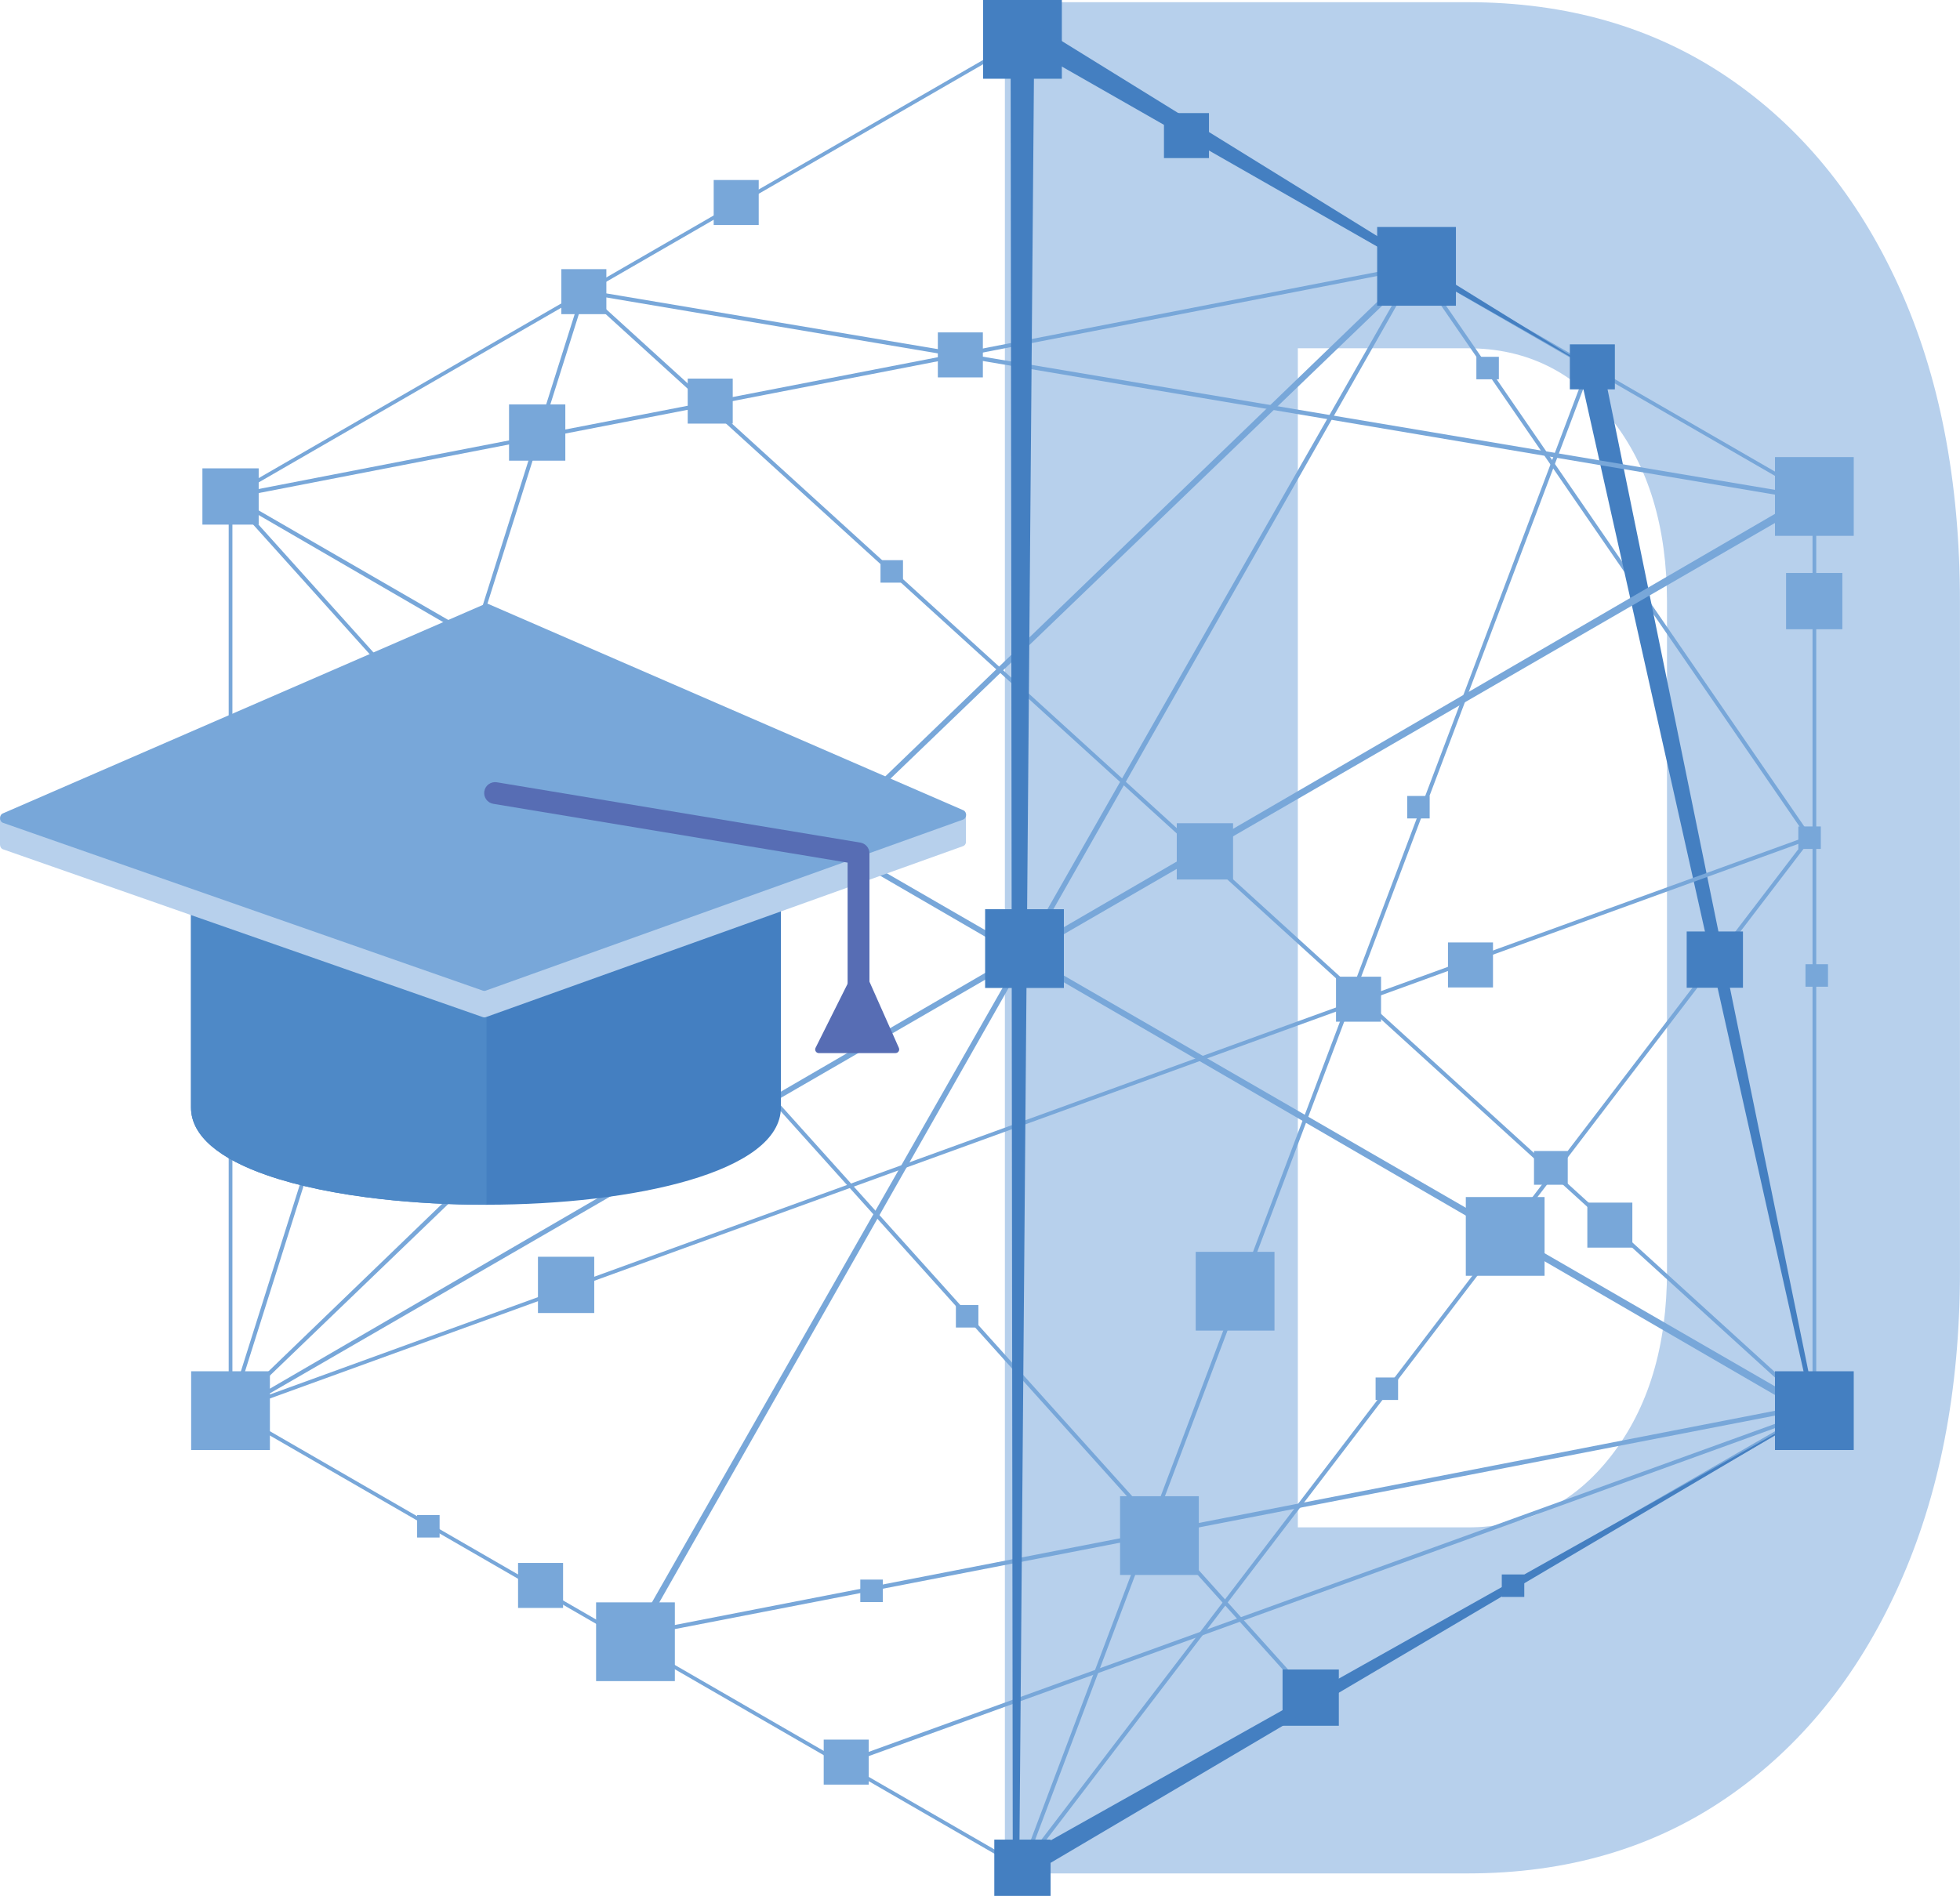 <?xml version="1.0" encoding="UTF-8"?><svg id="Layer_1" xmlns="http://www.w3.org/2000/svg" viewBox="0 0 454.15 439.41"><defs><style>.cls-1{stroke-width:.86px;}.cls-1,.cls-2{fill:none;stroke:#78a7d9;stroke-miterlimit:10;}.cls-2{stroke-width:.92px;}.cls-3{fill:#78a7d9;}.cls-3,.cls-4,.cls-5,.cls-6,.cls-7{stroke-width:0px;}.cls-4{fill:#4e89c7;}.cls-5{fill:#576db4;}.cls-6{fill:#447fc1;}.cls-7{fill:#b7d0ec;}</style></defs><path class="cls-7" d="m232.84,434.2V.51h107.26c22.93,0,42.91,5.75,59.96,17.23,17.05,11.49,30.32,27.63,39.82,48.42,9.5,20.8,14.26,45.25,14.26,73.37v155.06c0,27.72-4.75,52.08-14.26,73.08-9.5,20.99-22.78,37.33-39.82,49.01-17.05,11.69-37.03,17.52-59.96,17.52h-107.26Zm67.88-80.2h39.38c13.57,0,24.66-5.54,33.26-16.63,8.6-11.09,12.9-25.35,12.9-42.78v-155.06c0-17.42-4.3-31.59-12.9-42.47-8.6-10.89-19.68-16.34-33.26-16.34h-39.38v273.28Z"/><polygon class="cls-1" points="420.41 326.95 420.41 115.07 236.91 9.13 53.42 115.07 53.42 326.95 236.91 432.89 420.41 326.95"/><line class="cls-2" x1="303.7" y1="393.46" x2="53.42" y2="115.07"/><line class="cls-2" x1="328.23" y1="61.73" x2="419.3" y2="194.15"/><line class="cls-2" x1="135.29" y1="67.59" x2="420.41" y2="326.95"/><line class="cls-2" x1="328.23" y1="61.73" x2="53.42" y2="115.07"/><line class="cls-2" x1="196.98" y1="408.08" x2="416.31" y2="328.68"/><line class="cls-2" x1="135.29" y1="67.59" x2="53.42" y2="326.95"/><line class="cls-2" x1="368.48" y1="84.53" x2="236.91" y2="432.89"/><polygon class="cls-3" points="53.1 326.62 329.15 60.29 329.96 61.52 53.74 327.28 53.1 326.62"/><polygon class="cls-3" points="328.63 61.96 147.33 380.95 145.87 380.47 327.83 61.51 328.63 61.96"/><polygon class="cls-3" points="53.65 114.67 420.86 326.85 419.74 328.23 53.19 115.46 53.65 114.67"/><polygon class="cls-6" points="419.96 327.04 365.75 85.12 371.2 83.95 420.86 326.85 419.96 327.04"/><polygon class="cls-3" points="419.45 194.58 53.65 327.35 53.1 326.62 419.14 193.72 419.45 194.58"/><polygon class="cls-3" points="149.34 377.99 418.24 325.62 418.24 326.74 149.51 378.9 149.34 377.99"/><polygon class="cls-3" points="55.03 326.21 421.23 113.31 422.35 114.8 55.49 327.01 55.03 326.21"/><polygon class="cls-3" points="135.36 67.14 420.41 115.07 420.02 116.12 135.21 68.05 135.36 67.14"/><line class="cls-2" x1="236.91" y1="432.89" x2="419.3" y2="194.15"/><polygon class="cls-6" points="234.67 433.82 234.17 9.6 239.65 8.65 236.16 434.57 234.67 433.82"/><rect class="cls-6" x="411.28" y="317.82" width="18.25" height="18.25"/><rect class="cls-3" x="138.12" y="371.38" width="18.25" height="18.25"/><rect class="cls-6" x="297.18" y="386.94" width="13.04" height="13.04"/><rect class="cls-6" x="230.39" y="426.37" width="13.04" height="13.04"/><rect class="cls-6" x="228.26" y="210.73" width="18.25" height="18.25"/><rect class="cls-3" x="272.67" y="190.8" width="13.04" height="13.04"/><rect class="cls-3" x="259.53" y="346.78" width="18.25" height="18.25"/><rect class="cls-6" x="390.82" y="215.89" width="13.04" height="13.04"/><rect class="cls-3" x="124.65" y="291.28" width="13.04" height="13.04"/><rect class="cls-3" x="44.29" y="317.82" width="18.25" height="18.25"/><rect class="cls-3" x="67.46" y="255.56" width="13.04" height="13.04"/><rect class="cls-3" x="411.28" y="105.94" width="18.25" height="18.25"/><rect class="cls-3" x="339.64" y="277.44" width="18.25" height="18.25"/><rect class="cls-6" x="347.98" y="364.91" width="5.21" height="5.21"/><rect class="cls-6" x="319.1" y="52.61" width="18.25" height="18.25"/><rect class="cls-3" x="318.74" y="319.26" width="5.21" height="5.21"/><rect class="cls-3" x="204.02" y="129.83" width="5.21" height="5.21"/><rect class="cls-3" x="326.06" y="184.48" width="5.21" height="5.21"/><rect class="cls-3" x="96.65" y="351.14" width="5.21" height="5.21"/><rect class="cls-3" x="159.35" y="87.75" width="10.43" height="10.43"/><rect class="cls-3" x="342.09" y="82.7" width="5.21" height="5.21"/><rect class="cls-3" x="416.69" y="191.55" width="5.21" height="5.21"/><rect class="cls-3" x="221.49" y="302.47" width="5.21" height="5.21"/><rect class="cls-3" x="199.34" y="366.1" width="5.21" height="5.21"/><rect class="cls-3" x="418.35" y="223.48" width="5.21" height="5.21"/><rect class="cls-3" x="48.43" y="171.64" width="10.43" height="10.43"/><rect class="cls-3" x="120.04" y="362.24" width="10.43" height="10.43"/><rect class="cls-3" x="190.86" y="403.19" width="10.43" height="10.43"/><rect class="cls-3" x="367.8" y="278.73" width="10.43" height="10.43"/><rect class="cls-3" x="413.85" y="132.8" width="13.04" height="13.04"/><rect class="cls-3" x="130.07" y="62.38" width="10.43" height="10.43"/><rect class="cls-6" x="363.75" y="79.81" width="10.43" height="10.43"/><rect class="cls-3" x="335.51" y="218.43" width="10.43" height="10.43"/><rect class="cls-3" x="217.31" y="77.04" width="10.43" height="10.43"/><rect class="cls-3" x="355.44" y="266.77" width="7.82" height="7.82"/><rect class="cls-3" x="165.37" y="41.72" width="10.43" height="10.43"/><rect class="cls-3" x="183.17" y="187.54" width="13.04" height="13.04"/><rect class="cls-3" x="117.95" y="93.73" width="13.04" height="13.04"/><rect class="cls-3" x="99.28" y="166" width="7.82" height="7.82"/><rect class="cls-3" x="46.9" y="108.55" width="13.04" height="13.04"/><rect class="cls-3" x="309.57" y="226.37" width="10.43" height="10.43"/><rect class="cls-6" x="269.7" y="26.21" width="10.43" height="10.43"/><rect class="cls-3" x="147.63" y="265.73" width="7.82" height="7.82"/><rect class="cls-3" x="277.06" y="290.14" width="18.25" height="18.25"/><rect class="cls-6" x="227.79" width="18.25" height="18.25"/><path class="cls-6" d="m180.94,176.53v80.14c0,15.01-34.09,22.53-68.2,22.55-8.34,0-16.68-.44-24.54-1.33-9.93-1.12-19.08-2.97-26.42-5.54-10.66-3.71-17.52-8.95-17.52-15.68v-80.14h136.68Z"/><path class="cls-4" d="m112.73,176.53v102.7c-8.34,0-16.68-.44-24.54-1.33-9.93-1.12-19.08-2.97-26.42-5.54-10.66-3.71-17.52-8.95-17.52-15.68v-80.14h68.48Z"/><path class="cls-7" d="m223.82,188.59v6.68c-.07.38-.3.71-.67.84l-110.63,39.65c-.19.06-.4.06-.58,0L.71,196.85c-.47-.17-.71-.63-.71-1.1v-6.09l223.82-1.07Z"/><path class="cls-3" d="m111.94,229.62L.71,190.71c-.91-.32-.95-1.79-.06-2.18l111.77-48.56c.23-.1.48-.1.7,0l110.09,47.82c.89.39.85,1.85-.06,2.17l-110.63,39.65c-.19.07-.39.07-.58,0Z"/><path class="cls-5" d="m198.93,243.96c-1.4,0-2.53-1.13-2.53-2.53v-41.5l-82.1-13.63c-1.38-.23-2.31-1.53-2.08-2.91.23-1.38,1.53-2.3,2.91-2.08l84.22,13.98c1.22.2,2.11,1.26,2.11,2.49v43.64c0,1.4-1.13,2.53-2.53,2.53Z"/><path class="cls-5" d="m207.5,244.08h-17.76c-.64,0-1.05-.67-.76-1.24l8.31-16.62c.76-1.52,2.94-1.47,3.63.08l7.36,16.57c.25.57-.16,1.2-.78,1.2Z"/><polygon class="cls-6" points="235.79 430.84 423.84 325.24 238.03 434.94 235.79 430.84"/><polygon class="cls-6" points="235.42 9.36 370.3 86.37 237.87 4.47 235.42 9.36"/></svg>